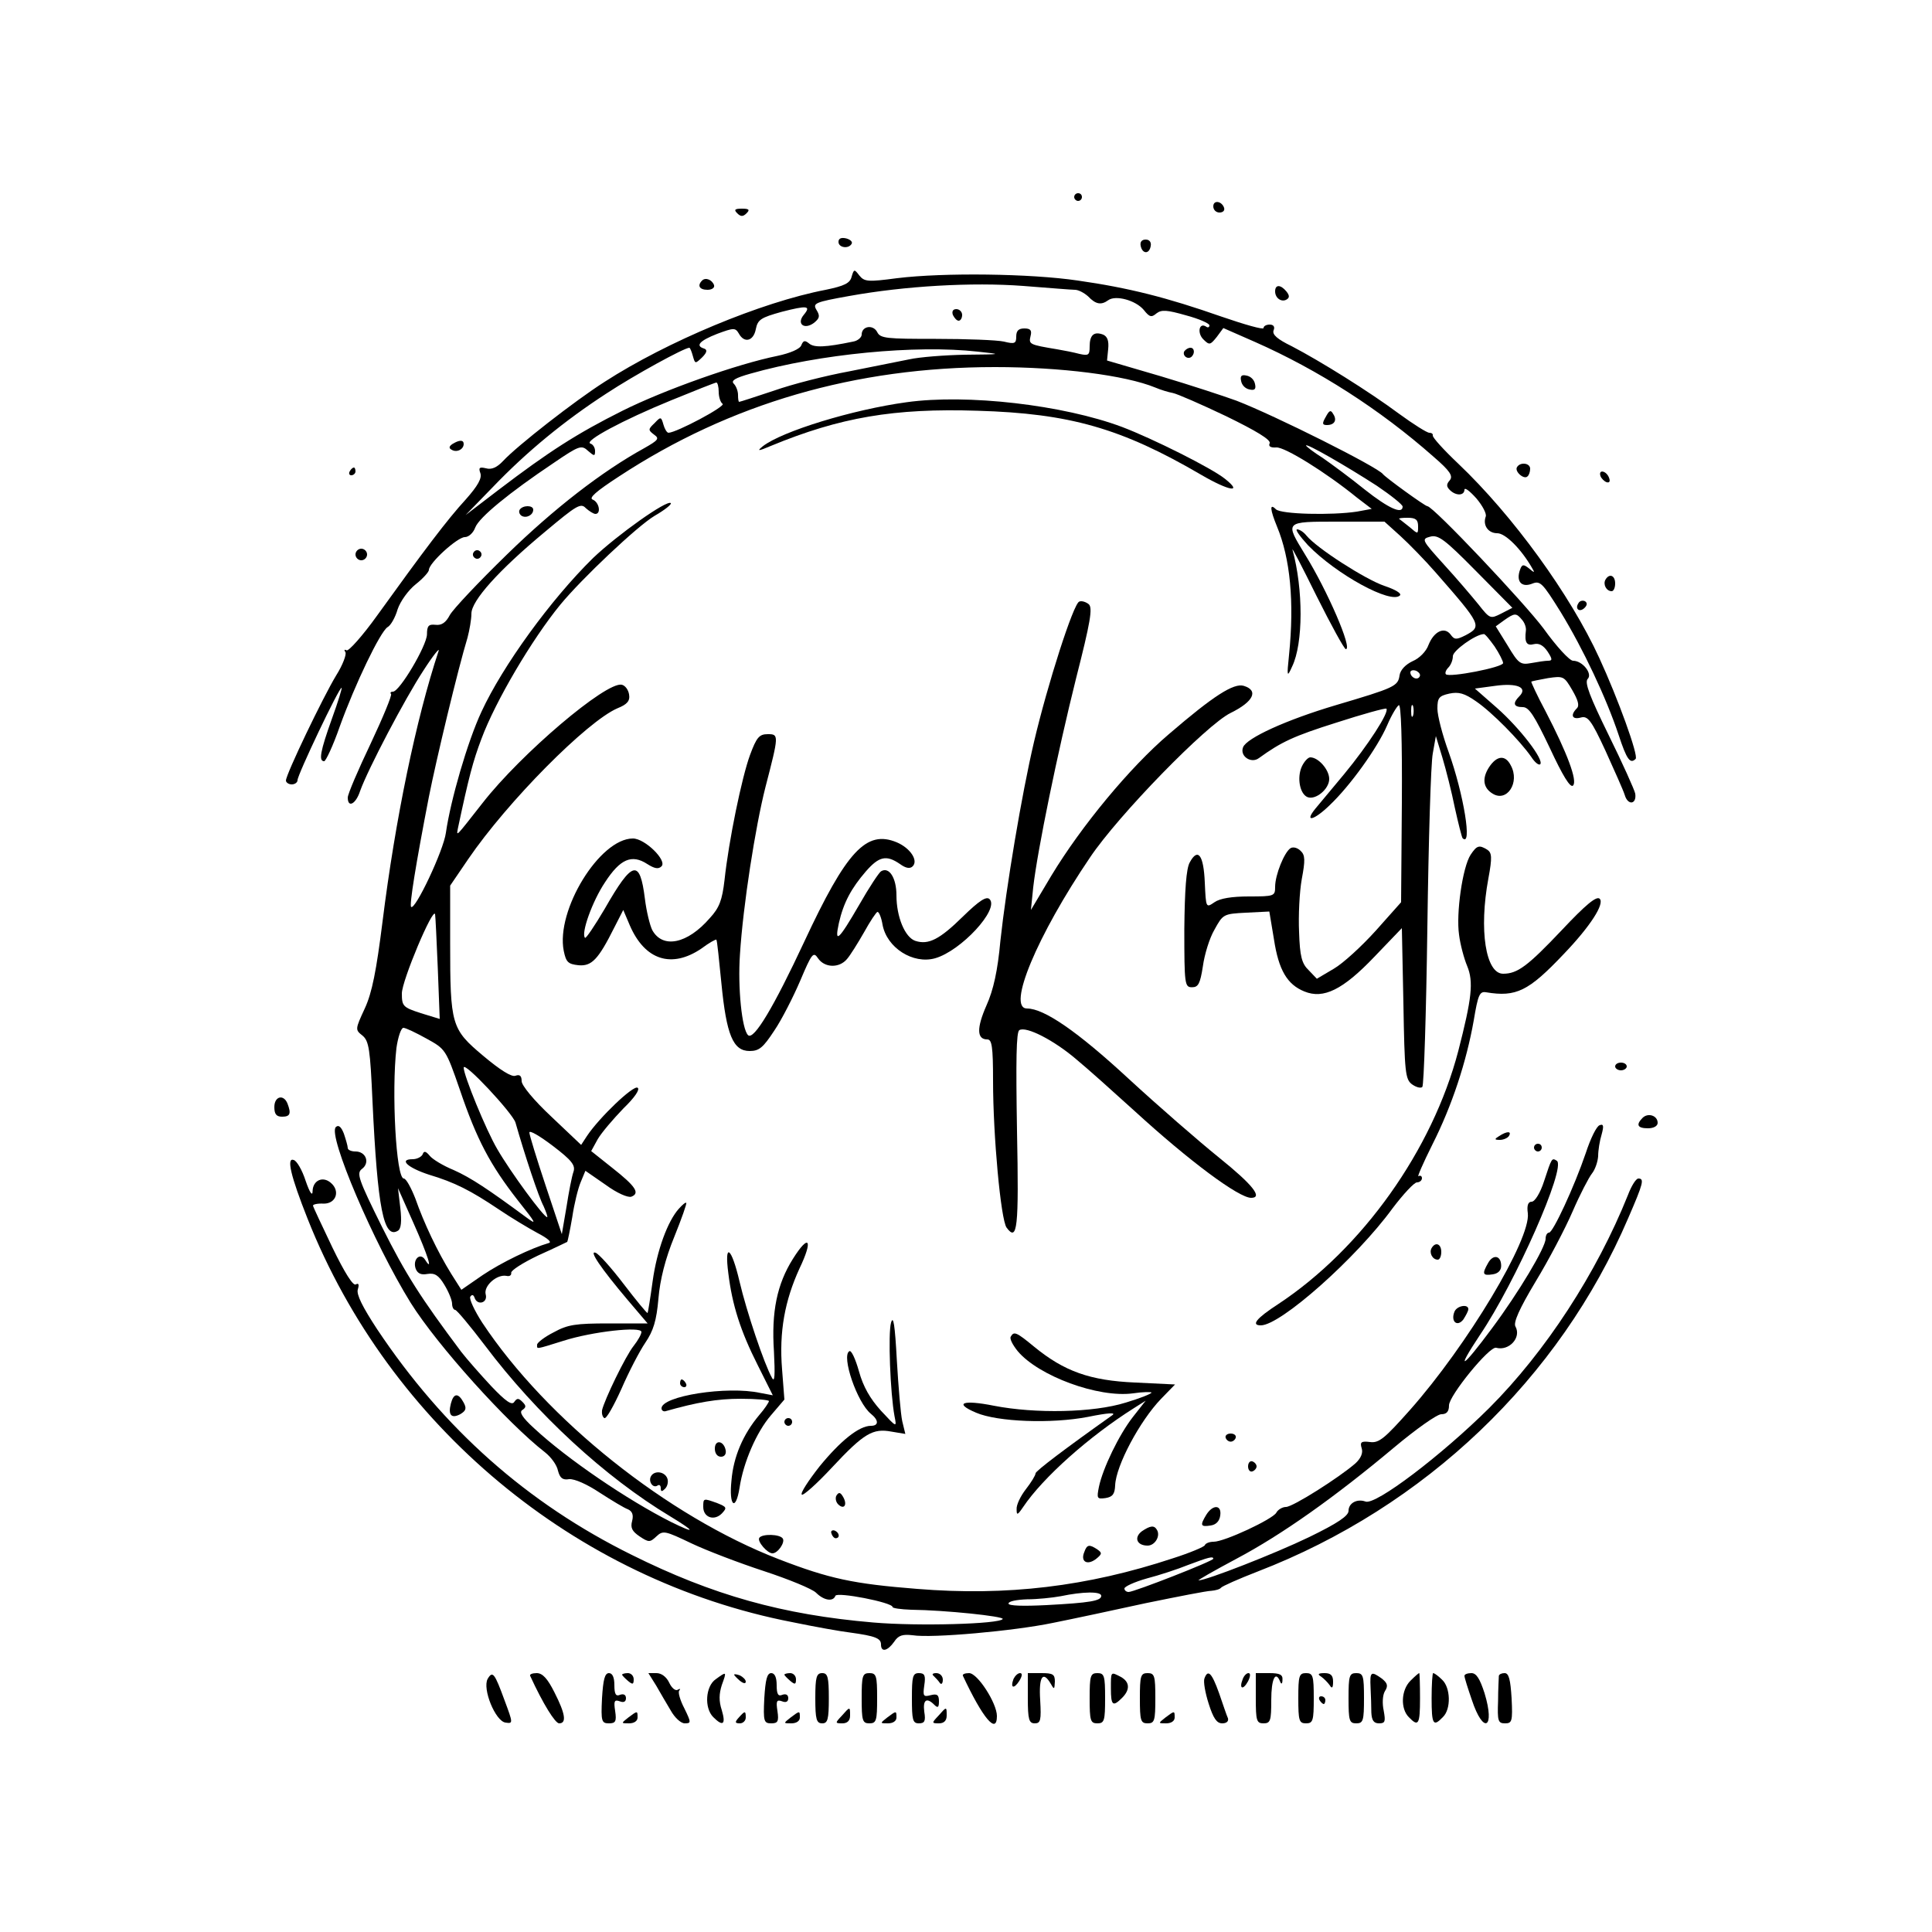 <?xml version="1.0" standalone="no"?>
<!DOCTYPE svg PUBLIC "-//W3C//DTD SVG 20010904//EN"
 "http://www.w3.org/TR/2001/REC-SVG-20010904/DTD/svg10.dtd">
<svg version="1.0" xmlns="http://www.w3.org/2000/svg"
 width="500pt" height="500pt" viewBox="0 0 500 500"
 preserveAspectRatio="xMidYMid meet">

<g transform="translate(0,500) scale(0.1,-0.1)"
fill="#000000" stroke="none">
<path d="M2780 4490 c0 -5 5 -10 10 -10 6 0 10 5 10 10 0 6 -4 10 -10 10 -5 0
-10 -4 -10 -10z"/>
<path d="M3140 4466 c0 -9 7 -16 16 -16 9 0 14 5 12 12 -6 18 -28 21 -28 4z"/>
<path d="M1908 4448 c9 -9 15 -9 24 0 9 9 7 12 -12 12 -19 0 -21 -3 -12 -12z"/>
<path d="M2170 4374 c0 -15 26 -19 34 -5 3 5 -3 11 -14 14 -13 3 -20 0 -20 -9z"/>
<path d="M2952 4364 c4 -21 22 -23 26 -1 2 10 -3 17 -13 17 -10 0 -15 -6 -13
-16z"/>
<path d="M2204 4284 c-4 -17 -19 -24 -67 -34 -167 -32 -411 -134 -572 -238
-77 -49 -227 -166 -263 -205 -16 -17 -30 -23 -44 -19 -17 4 -20 2 -15 -12 5
-13 -6 -33 -38 -69 -47 -51 -108 -132 -229 -300 -38 -53 -74 -93 -79 -90 -6 3
-7 1 -3 -5 3 -6 -7 -33 -24 -60 -34 -56 -130 -256 -130 -272 0 -5 7 -10 15
-10 8 0 15 5 15 11 0 14 107 239 114 239 2 0 -9 -36 -25 -80 -30 -84 -35 -110
-20 -110 4 0 23 40 40 89 40 111 105 246 124 258 8 4 20 25 26 46 7 21 28 50
47 65 19 15 34 32 34 37 0 18 74 85 93 85 10 0 22 11 27 25 10 26 88 90 203
167 66 45 72 47 89 31 16 -14 18 -14 18 0 0 8 -5 17 -12 19 -18 6 84 61 209
112 61 25 114 46 117 46 3 0 6 -11 6 -24 0 -14 5 -28 10 -31 10 -6 -120 -75
-140 -75 -4 0 -10 10 -13 21 -6 21 -7 21 -23 4 -17 -16 -17 -18 -1 -30 14 -10
11 -14 -26 -35 -109 -60 -233 -156 -355 -275 -73 -71 -140 -142 -148 -157 -10
-19 -21 -27 -37 -25 -18 2 -22 -3 -22 -25 -1 -30 -71 -148 -88 -148 -6 0 -8
-3 -5 -6 3 -3 -21 -61 -53 -129 -32 -67 -59 -130 -59 -139 0 -28 21 -17 32 17
20 56 116 239 164 312 25 39 43 61 39 50 -58 -175 -112 -435 -145 -700 -16
-127 -27 -184 -46 -225 -25 -54 -25 -55 -6 -70 17 -14 20 -36 26 -170 13 -277
29 -358 66 -335 8 5 10 24 6 59 l-6 51 40 -90 c37 -83 52 -130 30 -95 -13 20
-33 0 -24 -24 5 -12 14 -16 30 -13 19 3 29 -3 44 -28 11 -18 20 -40 20 -49 0
-9 4 -16 8 -16 4 0 39 -42 77 -92 134 -178 311 -341 479 -442 66 -40 68 -47 3
-15 -113 57 -269 163 -354 242 -32 29 -40 43 -31 48 10 7 10 11 0 21 -10 10
-14 10 -21 0 -6 -10 -22 1 -60 41 -28 30 -63 70 -77 88 -105 140 -144 201
-205 323 -62 125 -67 140 -52 151 21 16 10 45 -17 45 -11 0 -20 4 -20 9 0 5
-5 22 -10 37 -7 18 -14 24 -21 17 -21 -21 98 -300 194 -455 69 -110 250 -311
348 -387 15 -12 30 -32 33 -47 5 -19 12 -25 29 -22 14 1 46 -13 79 -35 31 -20
64 -40 73 -43 11 -5 15 -14 11 -30 -5 -18 0 -27 19 -40 24 -16 27 -16 44 0 17
16 23 14 90 -18 40 -19 124 -51 188 -72 64 -21 125 -46 135 -56 20 -20 44 -24
50 -8 3 11 148 -17 148 -29 0 -3 21 -6 48 -7 88 -1 241 -17 237 -24 -8 -13
-219 -19 -335 -9 -235 20 -416 71 -625 175 -271 134 -487 326 -659 584 -38 58
-54 90 -50 103 4 13 2 17 -5 13 -7 -5 -29 30 -61 96 -27 57 -50 105 -50 108 0
3 12 6 28 5 32 0 43 33 18 54 -21 18 -46 6 -47 -21 0 -15 -7 -6 -18 26 -9 28
-23 52 -31 54 -19 7 -8 -41 36 -152 212 -535 692 -935 1254 -1044 58 -12 125
-24 150 -27 66 -9 80 -15 80 -31 0 -21 17 -17 34 7 11 17 22 20 48 17 50 -8
262 11 363 32 50 10 158 33 240 51 83 17 159 32 170 32 11 1 22 4 25 8 3 4 46
23 95 42 433 167 781 499 959 915 39 90 42 102 26 102 -6 0 -18 -19 -27 -43
-81 -202 -213 -405 -359 -551 -124 -123 -294 -252 -320 -242 -22 8 -44 -4 -44
-24 0 -13 -28 -32 -102 -68 -89 -43 -266 -112 -286 -112 -4 0 40 25 98 56 117
62 254 159 408 288 56 47 111 86 122 86 14 0 20 7 20 23 0 25 105 154 122 149
33 -9 66 26 50 55 -6 10 10 46 52 116 34 56 77 138 96 182 19 44 42 88 50 98
8 10 15 30 16 45 0 15 4 40 9 56 6 22 5 28 -5 24 -8 -2 -24 -35 -36 -72 -30
-88 -85 -206 -95 -206 -5 0 -9 -7 -9 -16 0 -22 -69 -138 -139 -232 -77 -104
-96 -115 -31 -17 92 136 224 435 199 451 -13 8 -13 8 -33 -53 -10 -31 -24 -53
-32 -53 -9 0 -13 -9 -10 -30 8 -67 -157 -342 -305 -509 -65 -73 -80 -86 -103
-83 -23 3 -27 0 -22 -16 4 -12 -2 -26 -16 -39 -41 -36 -162 -113 -180 -113 -9
0 -21 -7 -25 -15 -10 -17 -134 -75 -162 -75 -11 0 -21 -4 -23 -9 -1 -4 -39
-20 -83 -34 -221 -73 -429 -98 -662 -79 -164 13 -226 26 -358 77 -287 111
-600 360 -767 612 -20 31 -34 61 -31 67 4 6 8 6 11 -2 7 -22 35 -14 29 8 -6
22 29 53 54 48 8 -2 13 2 12 8 -1 6 30 26 70 45 40 18 73 34 75 35 1 1 7 29
13 64 5 34 15 75 22 91 l12 29 52 -36 c30 -22 58 -34 67 -31 23 9 11 27 -50
75 l-54 43 17 31 c10 17 40 52 66 79 30 29 44 50 37 54 -11 7 -99 -77 -131
-125 l-15 -23 -77 73 c-46 43 -77 81 -77 92 0 14 -5 18 -16 14 -10 -4 -40 15
-84 52 -82 69 -85 79 -85 293 l0 147 47 69 c101 148 307 356 386 390 25 10 33
19 30 36 -2 12 -10 23 -19 25 -41 8 -261 -179 -360 -306 -70 -89 -68 -88 -64
-66 28 132 39 174 61 232 36 97 131 258 204 347 55 67 200 204 244 230 26 15
45 30 42 33 -10 9 -138 -82 -201 -142 -110 -108 -234 -279 -289 -398 -36 -77
-80 -229 -92 -313 -6 -46 -80 -202 -90 -192 -5 4 12 110 46 285 19 96 75 330
100 412 5 19 10 47 10 62 0 33 69 111 192 213 80 67 91 74 104 60 9 -8 20 -15
25 -15 15 0 10 30 -7 37 -11 4 8 21 68 60 288 189 612 283 973 283 170 0 337
-21 415 -53 14 -6 34 -12 45 -14 11 -2 73 -29 138 -60 78 -38 116 -61 113 -70
-4 -8 2 -12 17 -11 21 2 128 -64 209 -130 l38 -29 -38 -7 c-65 -10 -197 -7
-210 6 -17 17 -15 -1 3 -45 34 -82 45 -194 31 -332 -6 -57 -5 -59 8 -30 29 60
29 200 1 302 -3 10 25 -44 62 -119 38 -76 72 -138 76 -138 18 0 -48 152 -105
244 -53 87 -55 86 84 86 l121 0 41 -37 c22 -20 64 -63 91 -94 119 -136 121
-140 78 -163 -24 -12 -29 -12 -39 2 -16 21 -43 8 -57 -27 -6 -17 -24 -35 -41
-42 -19 -9 -32 -23 -34 -37 -4 -28 -13 -32 -165 -77 -128 -38 -231 -85 -240
-109 -9 -23 21 -43 41 -28 58 42 90 57 201 92 68 22 126 38 129 36 8 -9 -48
-95 -109 -169 -33 -40 -67 -80 -75 -90 -30 -37 -3 -30 37 9 53 50 124 149 149
207 11 26 25 49 30 52 6 4 9 -91 8 -252 l-2 -258 -65 -73 c-37 -41 -85 -85
-109 -99 l-44 -26 -21 22 c-18 17 -23 36 -25 99 -2 42 1 104 7 137 9 48 9 62
-3 73 -8 8 -19 11 -26 7 -16 -10 -40 -69 -40 -100 0 -24 -2 -25 -68 -25 -44 0
-75 -5 -89 -15 -22 -15 -22 -15 -25 51 -3 72 -18 91 -39 52 -9 -16 -13 -71
-14 -173 0 -143 1 -150 20 -150 16 0 21 9 28 54 4 30 17 73 30 95 22 40 23 41
82 44 l60 3 12 -72 c12 -79 34 -117 79 -135 49 -20 99 4 181 90 l71 74 4 -195
c3 -179 5 -196 22 -209 11 -8 23 -11 27 -7 4 5 10 190 13 413 3 223 9 425 14
450 l8 45 17 -56 c9 -30 24 -89 32 -129 9 -41 18 -76 20 -79 26 -26 3 114 -36
223 -16 44 -29 94 -29 112 0 28 4 33 31 39 24 5 39 1 69 -20 41 -28 113 -101
143 -144 9 -14 19 -22 23 -19 11 11 -53 94 -112 146 l-57 50 52 7 c57 8 86 -4
63 -27 -18 -18 -15 -28 9 -28 16 0 30 -22 70 -106 33 -71 53 -104 60 -97 12
12 -15 84 -71 192 -22 41 -38 76 -37 77 1 1 21 5 43 9 40 6 42 5 63 -31 15
-26 19 -40 12 -47 -18 -18 -12 -30 10 -24 18 5 27 -6 64 -86 23 -51 46 -102
50 -115 8 -27 31 -24 27 4 -2 10 -33 79 -69 152 -48 98 -63 136 -54 145 13 13
-13 47 -38 47 -9 0 -43 37 -76 83 -49 66 -286 317 -301 317 -6 0 -108 74 -115
83 -13 18 -278 151 -379 190 -30 11 -118 40 -195 63 l-140 41 3 30 c2 21 -2
32 -13 37 -24 9 -35 -1 -35 -31 0 -22 -3 -24 -26 -19 -15 4 -40 9 -58 12 -72
12 -74 13 -69 34 4 15 0 20 -16 20 -15 0 -21 -6 -21 -21 0 -18 -4 -20 -32 -13
-18 4 -97 7 -176 7 -128 0 -144 1 -152 18 -11 20 -40 15 -40 -7 0 -7 -10 -16
-22 -18 -72 -15 -101 -16 -114 -5 -11 9 -15 8 -20 -4 -3 -10 -29 -21 -62 -28
-104 -21 -293 -88 -401 -142 -118 -59 -191 -106 -321 -205 l-85 -65 70 72 c89
93 187 173 295 243 73 48 201 118 214 118 2 0 6 -10 9 -21 6 -21 6 -21 24 -4
13 13 14 20 5 23 -23 7 -12 20 34 38 43 16 47 16 56 1 14 -26 38 -20 44 11 5
25 13 30 67 45 66 17 77 16 57 -8 -19 -23 1 -39 26 -21 15 12 17 18 7 34 -10
17 -5 20 85 36 144 26 318 36 450 26 65 -5 125 -10 134 -10 9 0 24 -8 34 -17
20 -21 34 -23 52 -10 19 14 71 0 92 -25 15 -19 20 -20 33 -9 13 10 27 9 76 -5
34 -9 61 -21 61 -26 0 -5 -4 -7 -9 -3 -18 11 -23 -17 -7 -33 16 -16 18 -15 35
6 l17 23 82 -36 c163 -72 324 -175 462 -297 43 -37 51 -50 42 -61 -9 -10 -9
-16 0 -25 16 -16 38 -15 38 1 1 6 14 -4 31 -23 16 -19 27 -40 24 -47 -8 -22 6
-43 30 -43 21 0 62 -41 90 -90 8 -13 6 -13 -8 -1 -14 11 -18 11 -23 -3 -11
-30 3 -47 30 -37 22 9 27 4 75 -73 58 -95 118 -222 150 -318 21 -64 30 -76 44
-62 8 8 -46 157 -94 261 -75 164 -224 369 -365 503 -38 36 -67 68 -66 73 1 4
-3 7 -9 7 -6 0 -41 22 -78 49 -78 58 -205 137 -278 175 -37 18 -51 30 -47 41
4 9 0 15 -10 15 -9 0 -16 -4 -16 -9 0 -5 -49 9 -110 30 -140 49 -238 74 -371
93 -122 18 -346 21 -468 6 -75 -10 -84 -9 -97 7 -13 17 -14 17 -20 -3z m326
-194 c65 -7 65 -7 -32 -8 -53 -1 -118 -6 -145 -12 -26 -5 -96 -19 -155 -31
-60 -11 -147 -33 -195 -50 -48 -16 -88 -29 -90 -29 -2 0 -3 8 -3 18 0 10 -5
23 -11 29 -8 8 4 15 43 26 179 51 428 75 588 57z m1033 -347 c37 -25 67 -49
67 -54 0 -21 -36 -5 -98 44 -37 30 -86 66 -109 82 -24 15 -43 30 -43 32 0 7
104 -53 183 -104z m107 -105 c0 -21 0 -21 -22 -2 -13 10 -25 20 -27 21 -2 2 8
3 22 3 21 0 27 -5 27 -22z m215 -226 c-28 -14 -29 -14 -59 24 -17 21 -57 68
-90 104 -56 62 -58 65 -35 71 21 6 38 -7 118 -88 l95 -96 -29 -15z m54 -16 c7
-8 11 -20 10 -28 -4 -31 2 -40 21 -35 13 3 24 -3 35 -19 13 -20 13 -24 1 -24
-7 0 -27 -3 -43 -6 -28 -5 -33 -2 -61 45 l-31 50 22 16 c27 19 31 19 46 1z
m-71 -69 c12 -18 22 -38 22 -43 0 -11 -139 -38 -148 -29 -3 3 0 11 6 17 7 7
12 20 12 30 0 14 58 56 80 57 3 1 15 -14 28 -32z m-194 -78 c-6 -11 -24 -2
-24 11 0 5 7 7 15 4 8 -4 12 -10 9 -15z m-17 -101 c-3 -7 -5 -2 -5 12 0 14 2
19 5 13 2 -7 2 -19 0 -25z m-2524 -654 l5 -131 -49 15 c-46 15 -49 18 -49 51
0 33 81 225 86 205 1 -5 4 -68 7 -140z m-29 -182 c49 -27 50 -28 86 -132 44
-130 79 -195 149 -285 50 -63 52 -67 21 -44 -95 70 -141 101 -186 121 -27 11
-55 28 -62 37 -10 12 -15 13 -18 4 -3 -7 -15 -13 -26 -13 -37 0 -13 -22 42
-40 67 -20 108 -41 181 -90 31 -21 76 -48 100 -61 27 -14 38 -24 29 -26 -45
-13 -122 -50 -171 -83 l-55 -38 -26 41 c-36 58 -71 132 -93 195 -11 28 -24 52
-30 52 -20 0 -32 225 -19 338 4 28 12 52 18 52 6 0 33 -13 60 -28z m230 -217
c24 -84 60 -193 73 -217 7 -16 11 -28 9 -28 -9 0 -95 117 -129 176 -29 49 -87
191 -87 211 0 18 126 -117 134 -142z m150 -128 c-4 -11 -12 -52 -18 -91 l-12
-70 -42 126 c-23 69 -42 131 -42 137 0 7 27 -9 60 -34 50 -38 60 -51 54 -68z
m1656 -1001 c0 -6 -205 -86 -219 -86 -6 0 -11 4 -11 9 0 5 26 17 58 26 31 8
80 24 107 35 53 20 65 23 65 16z m-290 -96 c0 -13 -29 -18 -142 -24 -60 -3
-98 -2 -98 4 0 6 21 10 48 11 26 0 65 4 87 8 57 12 105 13 105 1z"/>
<path d="M1817 4274 c-13 -13 -7 -24 14 -24 11 0 19 5 17 12 -5 14 -22 21 -31
12z"/>
<path d="M3300 4246 c0 -18 17 -29 30 -21 8 5 7 11 -1 21 -15 18 -29 18 -29 0z"/>
<path d="M2466 4185 c4 -8 10 -15 15 -15 5 0 9 7 9 15 0 8 -7 15 -15 15 -9 0
-12 -6 -9 -15z"/>
<path d="M3065 4091 c-6 -11 9 -23 19 -14 9 9 7 23 -3 23 -6 0 -12 -4 -16 -9z"/>
<path d="M3212 4014 c2 -11 11 -20 22 -22 13 -3 17 1 14 14 -2 11 -11 20 -22
22 -13 3 -17 -1 -14 -14z"/>
<path d="M2346 3959 c-139 -19 -322 -75 -372 -114 -16 -13 -12 -13 21 1 179
74 319 98 535 91 238 -7 372 -45 579 -166 72 -42 109 -48 61 -10 -35 28 -187
104 -266 134 -152 57 -401 86 -558 64z"/>
<path d="M3431 3921 c-10 -17 -9 -21 3 -21 20 0 27 13 16 29 -6 11 -10 9 -19
-8z"/>
<path d="M1171 3851 c-9 -6 -10 -11 -2 -15 13 -8 31 1 31 15 0 11 -11 11 -29
0z"/>
<path d="M3926 3791 c-7 -11 18 -33 27 -24 4 3 7 12 7 20 0 15 -26 18 -34 4z"/>
<path d="M905 3780 c-3 -5 -1 -10 4 -10 6 0 11 5 11 10 0 6 -2 10 -4 10 -3 0
-8 -4 -11 -10z"/>
<path d="M4142 3768 c2 -6 10 -14 16 -16 7 -2 10 2 6 12 -7 18 -28 22 -22 4z"/>
<path d="M1345 3681 c-3 -5 -1 -12 5 -16 12 -7 30 2 30 16 0 12 -27 12 -35 0z"/>
<path d="M3385 3589 c74 -76 215 -153 238 -130 5 5 -11 15 -41 25 -49 17 -174
97 -201 130 -7 9 -18 16 -24 16 -6 0 7 -18 28 -41z"/>
<path d="M920 3565 c0 -8 7 -15 15 -15 8 0 15 7 15 15 0 8 -7 15 -15 15 -8 0
-15 -7 -15 -15z"/>
<path d="M1226 3571 c-4 -5 -2 -12 3 -15 5 -4 12 -2 15 3 4 5 2 12 -3 15 -5 4
-12 2 -15 -3z"/>
<path d="M4155 3500 c-7 -12 2 -30 16 -30 5 0 9 9 9 20 0 21 -15 27 -25 10z"/>
<path d="M2793 3443 c-15 -5 -82 -214 -117 -363 -32 -136 -72 -376 -87 -515
-7 -77 -18 -127 -36 -167 -26 -59 -25 -88 2 -88 12 0 15 -18 15 -107 0 -142
20 -359 35 -380 28 -38 32 -2 27 250 -3 183 -2 256 6 261 18 11 91 -27 148
-76 28 -23 96 -84 150 -133 142 -130 270 -225 302 -225 31 0 4 34 -83 104 -52
42 -158 134 -235 205 -132 122 -218 181 -262 181 -53 0 26 189 163 391 73 109
302 344 364 374 59 29 73 58 34 70 -26 8 -79 -26 -194 -125 -100 -85 -226
-237 -304 -366 l-53 -89 6 59 c11 96 63 349 111 541 37 145 43 181 33 191 -7
6 -19 10 -25 7z"/>
<path d="M4085 3439 c-10 -15 3 -25 16 -12 7 7 7 13 1 17 -6 3 -14 1 -17 -5z"/>
<path d="M1941 3046 c-21 -57 -55 -221 -66 -324 -6 -51 -13 -71 -38 -98 -58
-67 -122 -80 -149 -31 -6 12 -15 48 -19 81 -13 104 -32 100 -104 -26 -26 -44
-49 -78 -51 -75 -11 11 19 95 52 144 39 60 69 73 109 47 19 -12 29 -14 37 -6
15 15 -43 72 -74 72 -86 0 -200 -186 -179 -291 6 -29 11 -34 38 -37 34 -3 51
14 93 98 l23 45 17 -40 c39 -90 108 -112 185 -60 20 15 38 25 39 23 2 -2 7
-53 13 -113 13 -133 30 -175 73 -175 25 0 35 9 64 53 19 28 49 87 67 129 30
71 34 76 46 58 17 -25 55 -26 75 -2 8 9 28 41 44 69 16 29 32 53 35 53 4 0 10
-15 13 -33 11 -60 79 -103 136 -87 67 19 167 127 141 153 -8 8 -26 -3 -69 -45
-60 -59 -89 -74 -123 -63 -27 9 -49 62 -49 118 0 45 -19 75 -40 62 -5 -3 -31
-42 -56 -86 -54 -93 -65 -103 -53 -48 12 53 32 90 70 134 34 39 53 43 88 19
15 -11 26 -13 33 -6 15 15 -6 47 -41 62 -79 33 -130 -22 -240 -258 -78 -167
-130 -255 -145 -241 -16 15 -27 123 -21 209 8 127 40 331 66 433 35 135 35
137 6 137 -22 0 -29 -8 -46 -54z"/>
<path d="M3369 3016 c-13 -29 -5 -71 15 -79 21 -8 56 21 56 47 0 24 -28 56
-49 56 -6 0 -16 -11 -22 -24z"/>
<path d="M3854 3015 c-19 -29 -16 -54 9 -69 37 -23 71 29 47 73 -14 28 -36 26
-56 -4z"/>
<path d="M3806 2788 c-21 -32 -38 -152 -30 -207 3 -25 13 -62 21 -81 17 -41
12 -84 -23 -220 -67 -256 -248 -511 -466 -655 -57 -37 -71 -55 -45 -55 51 0
247 174 341 303 28 37 56 67 63 67 7 0 13 5 13 11 0 5 -4 8 -9 5 -4 -3 12 34
36 82 51 101 88 214 107 321 11 66 15 76 32 73 78 -13 110 3 201 99 69 72 106
130 93 143 -8 8 -36 -15 -98 -81 -89 -94 -115 -113 -152 -113 -45 0 -63 113
-38 247 10 54 9 66 -3 74 -21 13 -27 11 -43 -13z"/>
<path d="M4180 2240 c0 -5 7 -10 15 -10 8 0 15 5 15 10 0 6 -7 10 -15 10 -8 0
-15 -4 -15 -10z"/>
<path d="M710 2135 c0 -18 5 -25 20 -25 21 0 24 8 14 34 -10 25 -34 19 -34 -9z"/>
<path d="M4251 2107 c-18 -18 -13 -27 14 -27 15 0 25 6 25 14 0 19 -25 27 -39
13z"/>
<path d="M3880 2060 c-13 -8 -13 -10 2 -10 9 0 20 5 23 10 8 13 -5 13 -25 0z"/>
<path d="M3970 2030 c0 -5 5 -10 10 -10 6 0 10 5 10 10 0 6 -4 10 -10 10 -5 0
-10 -4 -10 -10z"/>
<path d="M1757 1872 c-29 -32 -57 -108 -68 -188 -6 -44 -12 -80 -13 -82 -2 -1
-29 32 -62 75 -32 42 -65 79 -73 81 -17 6 13 -39 84 -123 l51 -60 -100 0 c-86
0 -107 -3 -143 -23 -24 -12 -43 -27 -43 -32 0 -12 -6 -13 68 10 75 24 202 38
202 23 0 -6 -9 -22 -20 -36 -21 -26 -76 -140 -82 -167 -1 -8 1 -17 6 -20 5 -3
24 31 44 75 19 44 47 98 62 120 21 31 29 57 34 114 4 49 18 104 41 160 19 47
33 87 31 88 -2 2 -10 -5 -19 -15z"/>
<path d="M2052 1742 c-41 -65 -56 -137 -49 -240 3 -61 2 -81 -5 -68 -20 35
-66 172 -84 249 -21 90 -40 104 -29 21 10 -81 31 -148 76 -237 l39 -78 -32 6
c-86 19 -257 -8 -256 -40 0 -5 5 -9 11 -7 81 23 133 32 194 32 40 0 73 -3 73
-6 0 -3 -11 -20 -25 -36 -42 -50 -67 -108 -72 -170 -7 -66 11 -81 21 -18 10
66 44 144 81 187 l35 41 -6 78 c-8 97 7 178 45 261 36 75 25 92 -17 25z"/>
<path d="M3705 1770 c-7 -12 2 -30 16 -30 5 0 9 9 9 20 0 21 -15 27 -25 10z"/>
<path d="M3851 1731 c-16 -28 -14 -33 12 -29 14 2 22 10 22 22 0 27 -21 31
-34 7z"/>
<path d="M3764 1605 c-10 -25 7 -40 23 -20 7 11 13 22 13 27 0 14 -30 9 -36
-7z"/>
<path d="M2306 1577 c-8 -28 -2 -183 9 -242 6 -30 6 -30 -35 14 -28 31 -46 62
-57 102 -9 32 -20 56 -25 52 -21 -12 20 -133 56 -162 21 -17 20 -31 0 -31 -31
0 -79 -39 -133 -105 -29 -37 -50 -69 -46 -73 3 -4 39 28 78 70 83 89 106 102
154 93 l36 -6 -8 33 c-4 18 -10 89 -14 158 -5 92 -9 117 -15 97z"/>
<path d="M2616 1541 c-4 -5 5 -22 18 -38 54 -64 208 -121 298 -109 26 4 48 4
48 2 0 -3 -30 -15 -67 -26 -83 -26 -233 -29 -341 -8 -80 16 -105 7 -46 -18 56
-24 195 -29 289 -11 54 11 75 12 63 4 -120 -85 -198 -144 -198 -150 0 -5 -11
-23 -25 -41 -14 -18 -25 -41 -24 -52 0 -16 2 -16 17 6 51 76 171 183 287 256
l30 19 -33 -42 c-36 -46 -78 -133 -88 -181 -6 -30 -5 -32 17 -29 19 3 24 11
25 33 2 51 64 167 119 224 l36 37 -103 5 c-117 5 -184 29 -262 93 -46 38 -52
40 -60 26z"/>
<path d="M1760 1420 c0 -5 5 -10 11 -10 5 0 7 5 4 10 -3 6 -8 10 -11 10 -2 0
-4 -4 -4 -10z"/>
<path d="M1167 1368 c-8 -30 1 -40 24 -28 15 9 17 15 9 30 -14 26 -26 25 -33
-2z"/>
<path d="M2030 1320 c0 -5 5 -10 10 -10 6 0 10 5 10 10 0 6 -4 10 -10 10 -5 0
-10 -4 -10 -10z"/>
<path d="M3172 1279 c2 -6 8 -10 13 -10 5 0 11 4 13 10 2 6 -4 11 -13 11 -9 0
-15 -5 -13 -11z"/>
<path d="M1850 1251 c0 -12 6 -21 16 -21 9 0 14 7 12 17 -5 25 -28 28 -28 4z"/>
<path d="M3230 1205 c0 -9 5 -15 11 -13 6 2 11 8 11 13 0 5 -5 11 -11 13 -6 2
-11 -4 -11 -13z"/>
<path d="M1685 1180 c-8 -13 4 -32 16 -25 5 4 9 1 9 -6 0 -10 3 -10 11 -2 7 7
9 19 6 27 -7 18 -33 21 -42 6z"/>
<path d="M2165 1130 c-4 -6 -2 -17 4 -23 15 -15 25 -2 13 19 -7 12 -11 13 -17
4z"/>
<path d="M1820 1100 c0 -27 28 -37 48 -17 14 15 13 17 -12 27 -36 13 -36 13
-36 -10z"/>
<path d="M3122 1080 c-17 -28 -15 -32 11 -28 14 2 23 11 25 26 4 28 -19 29
-36 2z"/>
<path d="M2955 1037 c-21 -16 -13 -37 15 -37 19 0 34 25 24 41 -7 12 -17 11
-39 -4z"/>
<path d="M2152 1031 c2 -7 7 -12 11 -12 12 1 9 15 -3 20 -7 2 -11 -2 -8 -8z"/>
<path d="M1965 1020 c-6 -9 21 -40 34 -40 14 0 33 28 27 38 -7 12 -54 13 -61
2z"/>
<path d="M2806 983 c-10 -24 7 -35 30 -18 16 13 17 16 4 25 -21 14 -27 13 -34
-7z"/>
<path d="M1262 655 c-14 -26 20 -109 46 -113 20 -3 20 -2 -2 57 -26 71 -31 78
-44 56z"/>
<path d="M1372 663 c34 -74 65 -123 75 -123 20 0 16 25 -12 80 -18 36 -31 50
-46 50 -11 0 -19 -3 -17 -7z"/>
<path d="M1558 605 c-3 -60 -1 -65 18 -65 17 0 20 5 16 32 -4 26 -2 30 12 25
10 -4 16 -1 16 8 0 9 -6 12 -15 9 -11 -5 -15 1 -15 25 0 20 -5 31 -14 31 -11
0 -15 -17 -18 -65z"/>
<path d="M1610 666 c0 -2 7 -9 15 -16 12 -10 15 -10 15 4 0 9 -7 16 -15 16 -8
0 -15 -2 -15 -4z"/>
<path d="M1698 638 c10 -18 28 -48 38 -65 10 -18 26 -33 36 -33 17 0 17 2 -1
39 -11 21 -17 42 -13 46 4 5 2 5 -4 2 -6 -4 -16 5 -22 18 -7 15 -20 25 -33 25
l-21 0 20 -32z"/>
<path d="M1852 654 c-26 -18 -30 -74 -6 -98 25 -25 33 -19 22 18 -8 24 -7 43
0 65 13 36 13 36 -16 15z"/>
<path d="M1900 666 c0 -2 7 -9 15 -16 9 -7 15 -8 15 -2 0 5 -7 12 -15 16 -8 3
-15 4 -15 2z"/>
<path d="M1978 605 c-3 -60 -1 -65 18 -65 17 0 20 5 16 32 -4 26 -2 30 12 25
10 -4 16 -1 16 8 0 9 -6 12 -15 9 -11 -5 -15 1 -15 25 0 20 -5 31 -14 31 -11
0 -15 -17 -18 -65z"/>
<path d="M2030 666 c0 -2 7 -9 15 -16 12 -10 15 -10 15 4 0 9 -7 16 -15 16 -8
0 -15 -2 -15 -4z"/>
<path d="M2110 605 c0 -55 3 -65 18 -65 14 0 17 10 17 65 0 55 -3 65 -17 65
-15 0 -18 -10 -18 -65z"/>
<path d="M2230 605 c0 -58 2 -65 20 -65 18 0 20 7 20 65 0 58 -2 65 -20 65
-18 0 -20 -7 -20 -65z"/>
<path d="M2360 605 c0 -56 2 -65 18 -65 15 0 18 6 14 30 -4 31 6 38 26 18 9
-9 12 -7 12 9 0 17 -5 20 -21 16 -19 -5 -21 -3 -17 25 4 26 1 32 -14 32 -16 0
-18 -9 -18 -65z"/>
<path d="M2416 663 c5 -5 12 -12 16 -18 4 -6 8 -2 8 8 0 9 -7 17 -17 17 -9 0
-12 -3 -7 -7z"/>
<path d="M2492 663 c52 -111 88 -153 88 -104 0 33 -50 111 -72 111 -11 0 -18
-3 -16 -7z"/>
<path d="M2623 655 c-9 -24 1 -27 15 -5 8 13 8 20 2 20 -6 0 -13 -7 -17 -15z"/>
<path d="M2660 605 c0 -55 3 -65 18 -65 15 0 17 8 14 60 -4 61 7 77 27 43 9
-16 10 -16 11 5 0 19 -5 22 -35 22 l-35 0 0 -65z"/>
<path d="M2820 605 c0 -58 2 -65 20 -65 18 0 20 7 20 65 0 58 -2 65 -20 65
-18 0 -20 -7 -20 -65z"/>
<path d="M2875 630 c0 -44 5 -48 29 -24 21 21 20 41 -3 54 -27 14 -26 15 -26
-30z"/>
<path d="M2950 605 c0 -58 2 -65 20 -65 18 0 20 7 20 65 0 58 -2 65 -20 65
-18 0 -20 -7 -20 -65z"/>
<path d="M3117 656 c-3 -8 2 -37 11 -65 12 -38 21 -51 35 -51 11 0 17 5 15 13
-3 6 -13 36 -23 65 -19 53 -29 63 -38 38z"/>
<path d="M3216 654 c-10 -25 1 -29 14 -5 6 12 7 21 1 21 -5 0 -12 -7 -15 -16z"/>
<path d="M3250 605 c0 -58 2 -65 20 -65 18 0 20 7 20 60 0 55 11 78 23 48 3
-8 6 -6 6 5 1 13 -7 17 -34 17 l-35 0 0 -65z"/>
<path d="M3360 605 c0 -58 2 -65 20 -65 18 0 20 7 20 65 0 58 -2 65 -20 65
-18 0 -20 -7 -20 -65z"/>
<path d="M3419 661 c7 -5 17 -15 22 -22 6 -10 9 -8 9 9 0 16 -6 22 -22 22 -17
0 -19 -3 -9 -9z"/>
<path d="M3490 605 c0 -58 2 -65 20 -65 18 0 20 7 20 65 0 58 -2 65 -20 65
-18 0 -20 -7 -20 -65z"/>
<path d="M3547 633 c1 -21 2 -50 2 -65 1 -20 6 -28 20 -28 16 0 17 5 12 33 -4
18 -3 40 3 50 9 14 7 21 -8 33 -28 20 -31 18 -29 -23z"/>
<path d="M3650 650 c-24 -24 -26 -72 -4 -94 25 -26 29 -19 29 49 0 36 -1 65
-2 65 -2 0 -12 -9 -23 -20z"/>
<path d="M3705 605 c0 -68 4 -75 29 -49 22 21 20 77 -2 97 -10 10 -20 17 -23
17 -2 0 -4 -29 -4 -65z"/>
<path d="M3790 663 c0 -5 9 -33 19 -62 30 -91 61 -75 33 17 -12 37 -21 52 -34
52 -10 0 -18 -3 -18 -7z"/>
<path d="M3879 663 c0 -5 -2 -34 -2 -65 -2 -52 0 -58 18 -58 18 0 20 5 17 65
-3 48 -7 65 -18 65 -8 0 -14 -3 -15 -7z"/>
<path d="M3415 600 c3 -5 8 -10 11 -10 2 0 4 5 4 10 0 6 -5 10 -11 10 -5 0 -7
-4 -4 -10z"/>
<path d="M2178 559 c-17 -18 -17 -19 2 -19 13 0 20 7 20 20 0 24 0 24 -22 -1z"/>
<path d="M2428 559 c-17 -18 -17 -19 2 -19 13 0 20 7 20 20 0 24 0 24 -22 -1z"/>
<path d="M1626 555 c-19 -15 -19 -15 2 -15 13 0 22 6 22 15 0 18 0 18 -24 0z"/>
<path d="M1912 555 c-11 -12 -10 -15 3 -15 8 0 15 7 15 15 0 18 -2 18 -18 0z"/>
<path d="M2046 555 c-19 -15 -19 -15 2 -15 13 0 22 6 22 15 0 18 0 18 -24 0z"/>
<path d="M2296 555 c-19 -15 -19 -15 2 -15 13 0 22 6 22 15 0 18 0 18 -24 0z"/>
<path d="M3016 555 c-19 -15 -19 -15 2 -15 13 0 22 6 22 15 0 18 0 18 -24 0z"/>
</g>
</svg>
